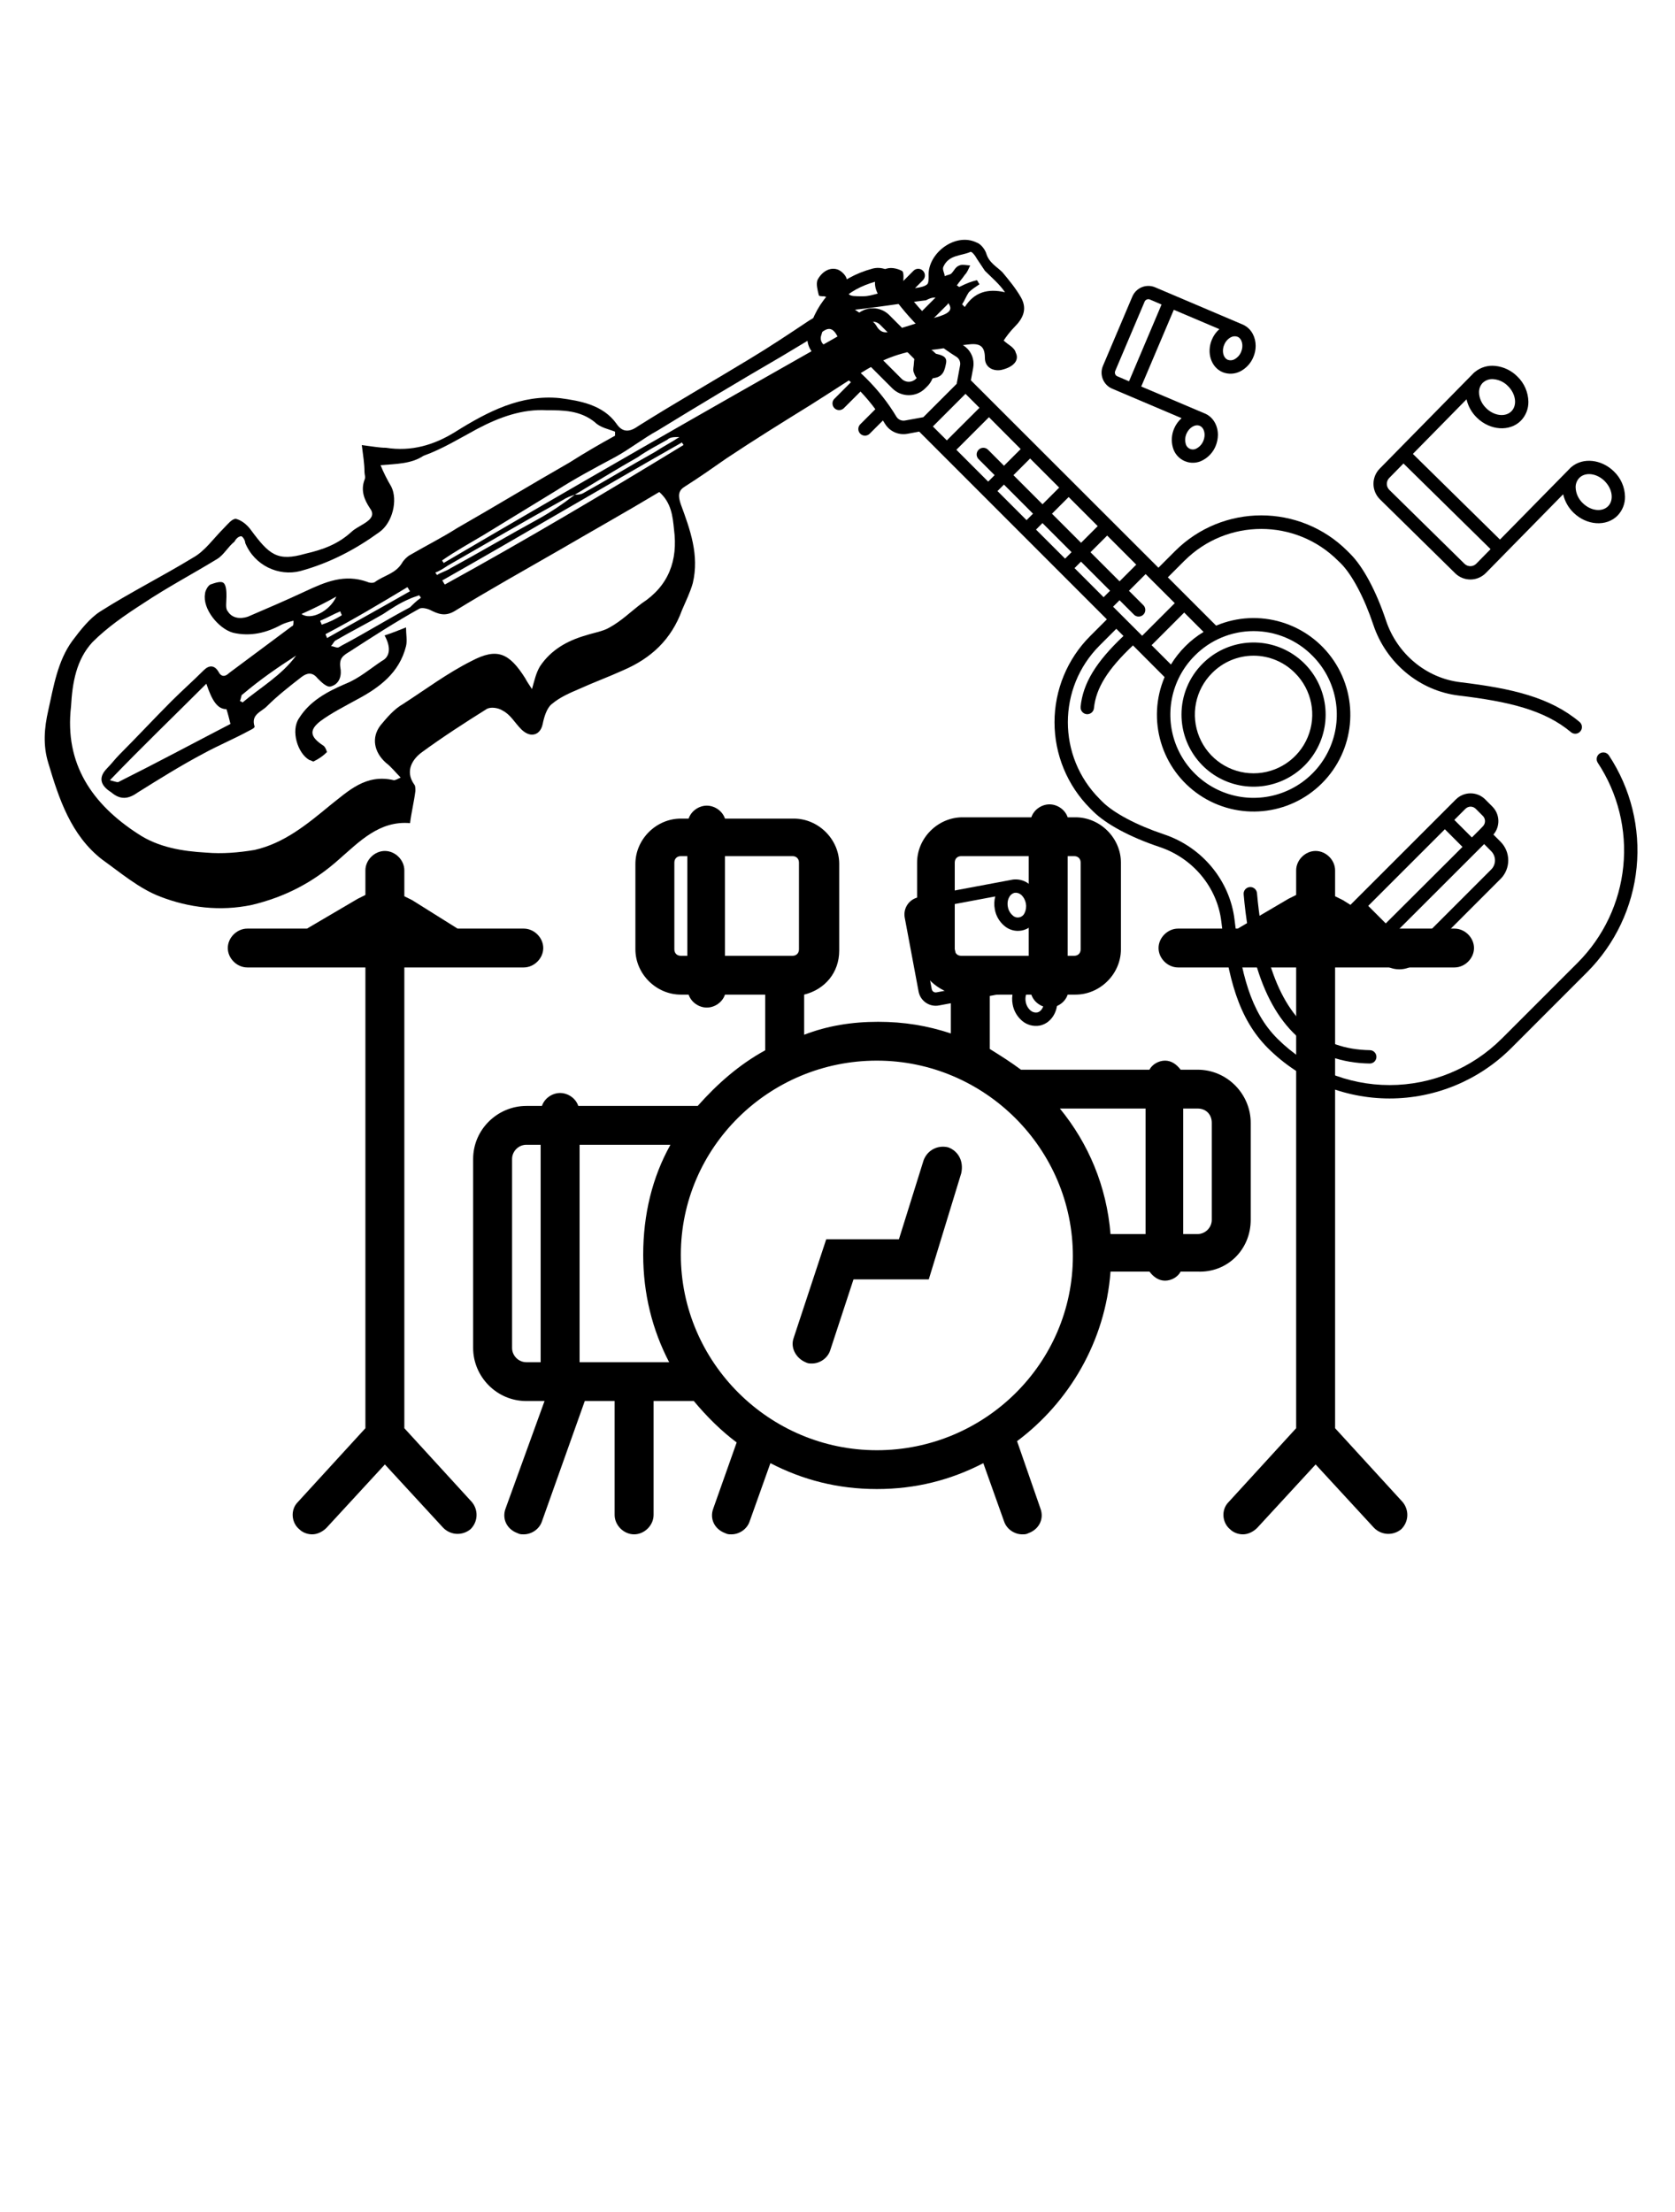 <svg width="125" height="165" viewBox="0 0 125 165" fill="none" xmlns="http://www.w3.org/2000/svg">
<g clip-path="url(#clip0_1590_224)">
<path d="M108.547 69.268H103.606L100.216 67.144C100.022 67.048 99.828 66.951 99.634 66.855V64.924C99.634 64.151 98.956 63.476 98.181 63.476C97.406 63.476 96.728 64.151 96.728 64.924V66.758C96.534 66.855 96.341 66.951 96.147 67.048L92.369 69.268H87.912C87.138 69.268 86.459 69.944 86.459 70.717C86.459 71.489 87.138 72.165 87.912 72.165H92.756H96.728V106.535L91.691 112.039C91.109 112.618 91.206 113.583 91.787 114.066C92.078 114.356 92.466 114.452 92.756 114.452C93.144 114.452 93.531 114.259 93.822 113.969L98.181 109.239L102.541 113.969C103.122 114.549 103.994 114.549 104.575 114.066C105.156 113.487 105.156 112.618 104.672 112.039L99.634 106.535V72.165H108.547C109.322 72.165 110 71.489 110 70.717C110 69.944 109.322 69.268 108.547 69.268Z" fill="black"/>
<path d="M93.337 90.992V83.751C93.337 81.626 91.593 79.792 89.365 79.792H88.106C87.815 79.406 87.428 79.116 86.943 79.116C86.459 79.116 85.975 79.406 85.781 79.792H76.384C76.287 79.792 76.19 79.792 76.19 79.792C75.415 79.213 74.64 78.73 73.865 78.247V74.192H76.965C77.159 74.772 77.74 75.158 78.321 75.158C78.903 75.158 79.484 74.772 79.678 74.192H80.259C82.1 74.192 83.65 72.648 83.65 70.813V64.345C83.65 62.51 82.1 60.965 80.259 60.965H79.678C79.484 60.386 78.903 60 78.321 60C77.74 60 77.159 60.386 76.965 60.965H71.831C69.99 60.965 68.44 62.51 68.44 64.345V70.813C68.44 72.358 69.506 73.613 70.959 74.096V77.089C69.215 76.51 67.471 76.22 65.534 76.22C63.596 76.22 61.756 76.51 60.012 77.185V74.192C61.562 73.806 62.628 72.551 62.628 70.91V64.441C62.628 62.607 61.078 61.062 59.237 61.062H54.103C53.909 60.483 53.328 60.096 52.746 60.096C52.165 60.096 51.584 60.483 51.39 61.062H50.809C48.968 61.062 47.418 62.607 47.418 64.441V70.813C47.418 72.648 48.968 74.192 50.809 74.192H51.39C51.584 74.772 52.165 75.158 52.746 75.158C53.328 75.158 53.909 74.772 54.103 74.192H57.106V78.344C55.168 79.406 53.521 80.854 52.068 82.495H43.156C42.962 81.916 42.381 81.53 41.8 81.53C41.218 81.53 40.637 81.916 40.443 82.495H39.281C37.15 82.495 35.309 84.233 35.309 86.454V100.55C35.309 102.674 37.053 104.508 39.281 104.508H40.637L37.731 112.521C37.44 113.294 37.828 114.066 38.603 114.356C38.797 114.452 38.893 114.452 39.087 114.452C39.668 114.452 40.25 114.066 40.443 113.487L43.64 104.508H45.868V113.004C45.868 113.776 46.547 114.452 47.322 114.452C48.096 114.452 48.775 113.776 48.775 113.004V104.508H51.487C51.584 104.508 51.681 104.508 51.778 104.508C52.746 105.667 53.812 106.729 54.975 107.597L53.231 112.521C52.94 113.294 53.328 114.066 54.103 114.356C54.296 114.452 54.393 114.452 54.587 114.452C55.168 114.452 55.75 114.066 55.943 113.487L57.493 109.142C59.915 110.397 62.531 111.073 65.437 111.073C68.343 111.073 70.959 110.397 73.381 109.142L74.931 113.487C75.125 114.066 75.706 114.452 76.287 114.452C76.481 114.452 76.578 114.452 76.771 114.356C77.546 114.066 77.934 113.294 77.643 112.521L75.9 107.501C79.775 104.605 82.487 100.067 82.875 94.853H85.781C86.071 95.24 86.459 95.529 86.943 95.529C87.428 95.529 87.912 95.24 88.106 94.853H89.365C91.593 94.95 93.337 93.212 93.337 90.992ZM80.646 64.345V70.813C80.646 71.103 80.453 71.296 80.162 71.296H79.678V63.862H80.162C80.453 63.862 80.646 64.055 80.646 64.345ZM71.25 64.345C71.25 64.055 71.443 63.862 71.734 63.862H76.771V71.296H71.734C71.443 71.296 71.25 71.103 71.25 70.813V64.345ZM59.625 64.345V70.813C59.625 71.103 59.431 71.296 59.14 71.296H54.103V63.862H59.14C59.431 63.862 59.625 64.055 59.625 64.345ZM50.325 70.813V64.345C50.325 64.055 50.518 63.862 50.809 63.862H51.293V71.296H50.809C50.518 71.296 50.325 71.103 50.325 70.813ZM90.431 83.751V90.992C90.431 91.571 89.946 92.053 89.365 92.053H88.299V82.689H89.365C90.043 82.689 90.431 83.171 90.431 83.751ZM79.096 82.689H85.49V92.053H82.875C82.584 88.481 81.228 85.295 79.096 82.689ZM38.215 100.55V86.454C38.215 85.874 38.7 85.392 39.281 85.392H40.346V101.612H39.281C38.7 101.612 38.215 101.129 38.215 100.55ZM43.253 101.612V85.392H50.034C48.678 87.805 48 90.605 48 93.598C48 96.495 48.678 99.198 49.937 101.612H43.253ZM65.437 108.177C57.396 108.177 50.809 101.612 50.809 93.598C50.809 85.585 57.396 79.116 65.437 79.116C73.478 79.116 80.065 85.681 80.065 93.695C80.065 101.708 73.478 108.177 65.437 108.177Z" fill="black"/>
<path d="M30.175 106.535V72.165H39.087C39.862 72.165 40.541 71.489 40.541 70.717C40.541 69.944 39.862 69.268 39.087 69.268H34.147L30.756 67.144C30.562 67.048 30.369 66.951 30.175 66.855V64.924C30.175 64.151 29.497 63.476 28.722 63.476C27.947 63.476 27.269 64.151 27.269 64.924V66.758C27.075 66.855 26.881 66.951 26.688 67.048L22.909 69.268H18.453C17.678 69.268 17 69.944 17 70.717C17 71.489 17.678 72.165 18.453 72.165H23.297H27.269V106.535L22.231 112.039C21.65 112.618 21.747 113.583 22.328 114.066C22.619 114.356 23.006 114.452 23.297 114.452C23.684 114.452 24.072 114.259 24.363 113.969L28.722 109.239L33.081 113.969C33.663 114.549 34.534 114.549 35.116 114.066C35.697 113.487 35.697 112.618 35.212 112.039L30.175 106.535Z" fill="black"/>
<path d="M70.765 85.585C69.99 85.392 69.215 85.778 68.925 86.55L67.084 92.44H61.659L59.237 99.777C58.947 100.55 59.431 101.322 60.109 101.612C60.303 101.708 60.4 101.708 60.593 101.708C61.175 101.708 61.756 101.322 61.95 100.743L63.694 95.433H69.312L71.734 87.516C71.928 86.647 71.54 85.875 70.765 85.585Z" fill="black"/>
<path d="M67.191 21.179C67.087 21.03 66.982 20.873 66.878 20.716V20.719C66.492 20.129 65.773 19.855 65.094 20.042C62.593 20.726 60.988 22.331 60.306 24.814H60.308C60.119 25.501 60.403 26.23 61.005 26.611C61.162 26.711 61.314 26.81 61.461 26.91L60.45 27.922C60.271 28.119 60.279 28.42 60.465 28.607C60.654 28.796 60.955 28.803 61.152 28.624L62.282 27.497C62.715 27.823 63.12 28.162 63.501 28.512L62.272 29.742H62.269C62.075 29.938 62.078 30.254 62.272 30.448C62.468 30.642 62.784 30.64 62.978 30.443L64.215 29.207H64.218C64.613 29.622 64.984 30.063 65.325 30.523L64.19 31.658C64.004 31.854 64.009 32.163 64.2 32.352C64.392 32.544 64.698 32.546 64.894 32.359L65.89 31.364C65.94 31.444 65.989 31.518 66.034 31.598L66.037 31.6C66.383 32.178 67.052 32.481 67.716 32.359L68.597 32.195L82.602 46.2L81.358 47.444C79.653 49.149 78.695 51.463 78.695 53.874C78.695 56.286 79.653 58.6 81.358 60.304L81.562 60.508C82.527 61.474 84.341 62.447 86.539 63.181C89.027 64.012 90.834 66.187 91.142 68.725C91.64 72.921 92.404 75.969 94.626 78.189C97.035 80.59 100.297 81.939 103.699 81.939C107.1 81.939 110.363 80.59 112.771 78.189L118.445 72.515C120.535 70.42 121.842 67.662 122.135 64.716C122.429 61.767 121.697 58.809 120.062 56.34C119.908 56.117 119.602 56.059 119.376 56.209C119.149 56.36 119.087 56.664 119.234 56.893C120.739 59.17 121.414 61.897 121.142 64.615C120.871 67.332 119.669 69.873 117.741 71.808L112.067 77.48H112.065C109.845 79.694 106.837 80.939 103.699 80.939C100.561 80.939 97.552 79.694 95.33 77.48C93.309 75.462 92.608 72.587 92.13 68.601C91.779 65.684 89.711 63.183 86.854 62.233C84.826 61.556 83.109 60.645 82.263 59.799L82.059 59.595H82.062C78.901 56.435 78.901 51.308 82.062 48.148L83.306 46.904L83.841 47.439C81.78 49.385 80.815 50.977 80.641 52.724H80.643C80.616 53.001 80.817 53.244 81.091 53.272C81.367 53.299 81.611 53.098 81.638 52.824C81.788 51.331 82.664 49.922 84.55 48.143L86.909 50.507C85.563 53.685 86.658 57.373 89.519 59.304C92.381 61.232 96.208 60.867 98.652 58.428C101.096 55.989 101.469 52.162 99.545 49.295C97.622 46.431 93.936 45.329 90.756 46.668L87.153 43.065L88.397 41.82V41.823C91.562 38.665 96.686 38.665 99.851 41.823L100.055 42.019C100.901 42.865 101.812 44.582 102.489 46.611C103.442 49.462 105.943 51.533 108.859 51.883C112.549 52.326 115.24 52.938 117.245 54.621C117.454 54.792 117.763 54.763 117.937 54.553C118.113 54.347 118.089 54.038 117.885 53.859C115.69 52.013 112.848 51.353 108.976 50.888C106.438 50.584 104.263 48.778 103.432 46.285C102.698 44.082 101.725 42.268 100.759 41.308L100.555 41.104C97.002 37.557 91.249 37.557 87.693 41.104L86.449 42.348L72.454 28.368L72.628 27.432H72.625C72.643 27.335 72.653 27.238 72.653 27.141V27.139C72.653 26.584 72.369 26.069 71.899 25.77C71.814 25.715 71.727 25.661 71.642 25.606L72.603 24.645V24.648C72.797 24.454 72.797 24.138 72.603 23.944C72.409 23.749 72.093 23.749 71.899 23.944L70.816 25.029C70.359 24.683 69.921 24.307 69.505 23.909L70.687 22.729C70.883 22.535 70.883 22.219 70.687 22.025C70.493 21.831 70.179 21.831 69.985 22.025L68.811 23.2C68.46 22.821 68.119 22.418 67.788 21.99L68.868 20.91L68.865 20.908C68.965 20.816 69.02 20.689 69.022 20.554C69.025 20.42 68.972 20.291 68.875 20.196C68.781 20.101 68.651 20.049 68.517 20.049C68.385 20.052 68.256 20.106 68.164 20.203L67.191 21.179ZM76.17 33.497L74.925 34.741L73.734 33.546V33.549C73.539 33.352 73.226 33.352 73.032 33.549C72.835 33.743 72.835 34.057 73.032 34.251L74.226 35.443L73.743 35.925L71.37 33.551L73.803 31.12L76.17 33.497ZM79.044 36.371L77.8 37.615L75.63 35.445L76.874 34.201L79.044 36.371ZM81.92 39.245L80.676 40.489L78.506 38.319L79.751 37.075L81.92 39.245ZM84.794 42.119L83.55 43.363L81.38 41.193L82.625 39.949L84.794 42.119ZM87.669 44.991L85.235 47.424L83.065 45.255L83.548 44.772L84.623 45.847H84.62C84.814 46.041 85.13 46.041 85.325 45.847C85.519 45.653 85.519 45.337 85.325 45.142L84.25 44.068L85.494 42.823L87.669 44.991ZM80.189 42.378L80.671 41.895L82.841 44.065L82.358 44.548L80.189 42.378ZM77.314 39.504L77.797 39.018L79.967 41.188L79.484 41.671L77.314 39.504ZM74.438 36.63L74.921 36.147L77.09 38.317L76.608 38.799L74.438 36.63ZM97.941 48.912C99.718 50.687 100.251 53.359 99.288 55.681C98.327 58 96.063 59.515 93.549 59.515C91.038 59.515 88.772 58 87.811 55.681C86.85 53.359 87.383 50.687 89.157 48.912C90.317 47.735 91.899 47.076 93.549 47.076C95.202 47.076 96.782 47.735 97.941 48.912ZM88.455 48.208C88.045 48.619 87.684 49.074 87.383 49.569L85.939 48.126L88.373 45.692L89.819 47.138C89.321 47.439 88.863 47.797 88.455 48.208ZM73.094 30.418L70.658 32.849L69.618 31.812L72.052 29.378L73.094 30.418ZM66.047 21.268C67.57 23.573 69.362 25.374 71.378 26.618L71.375 26.616C71.587 26.753 71.694 27.002 71.649 27.248L71.393 28.632L68.904 31.12L67.535 31.369C67.282 31.414 67.025 31.297 66.891 31.075C65.674 29.037 63.875 27.248 61.541 25.76L61.544 25.762C61.309 25.616 61.198 25.332 61.27 25.068C61.859 22.928 63.191 21.599 65.358 21.002C65.62 20.932 65.898 21.037 66.047 21.266L66.047 21.268Z" fill="black"/>
<path d="M63.75 23.665C63.422 23.991 63.237 24.433 63.237 24.894C63.237 25.357 63.422 25.8 63.75 26.128L66.587 28.965C66.913 29.294 67.356 29.478 67.819 29.478C68.281 29.478 68.724 29.294 69.05 28.965L69.207 28.808V28.811C69.533 28.482 69.717 28.039 69.717 27.576C69.717 27.116 69.533 26.673 69.207 26.347L66.368 23.508V23.505C66.042 23.179 65.599 22.995 65.136 22.995C64.673 22.995 64.23 23.179 63.904 23.505L63.75 23.665ZM65.666 24.212L68.503 27.049C68.794 27.343 68.794 27.813 68.503 28.104L68.346 28.261V28.263C68.055 28.552 67.585 28.552 67.291 28.263L64.449 25.424L64.452 25.421C64.161 25.13 64.161 24.66 64.452 24.366L64.609 24.212C64.748 24.073 64.939 23.993 65.136 23.993C65.335 23.993 65.524 24.073 65.666 24.212Z" fill="black"/>
<path d="M88.171 53.302C88.171 55.868 89.983 58.078 92.499 58.578C95.017 59.078 97.535 57.732 98.518 55.362C99.501 52.991 98.67 50.259 96.538 48.833C94.405 47.407 91.563 47.686 89.749 49.5C88.737 50.508 88.169 51.876 88.171 53.302ZM96.647 50.207C97.899 51.458 98.275 53.342 97.595 54.979C96.918 56.617 95.321 57.684 93.549 57.684C91.777 57.684 90.18 56.617 89.503 54.979C88.824 53.342 89.199 51.458 90.451 50.207C91.27 49.378 92.385 48.91 93.549 48.91C94.714 48.91 95.829 49.378 96.647 50.207Z" fill="black"/>
<path d="M105.817 71.727L111.978 65.565V65.568C112.747 64.799 112.747 63.554 111.978 62.783L111.451 62.256H111.448C111.973 61.643 111.938 60.733 111.368 60.163L110.836 59.63V59.628C110.231 59.028 109.256 59.028 108.651 59.628L107.474 60.805L101.051 67.225L99.874 68.402C99.583 68.691 99.421 69.084 99.421 69.492C99.421 69.902 99.583 70.296 99.874 70.584L100.412 71.119C100.982 71.687 101.893 71.721 102.505 71.199L103.032 71.726V71.729C103.804 72.498 105.048 72.498 105.817 71.729V71.727ZM103.415 68.88L102.107 67.571L107.825 61.857L109.139 63.171L108.529 63.783L103.415 68.88ZM109.741 60.17C109.885 60.17 110.025 60.227 110.127 60.329L110.662 60.864C110.764 60.967 110.821 61.106 110.821 61.25C110.821 61.397 110.764 61.536 110.662 61.638L110.398 61.912L109.841 62.469L108.532 61.161L109.358 60.334V60.337C109.457 60.232 109.597 60.173 109.744 60.17L109.741 60.17ZM101.116 70.412L100.584 69.88H100.581C100.479 69.778 100.419 69.639 100.419 69.492C100.419 69.347 100.479 69.208 100.581 69.106L101.407 68.28L102.714 69.589L101.888 70.415L101.89 70.412C101.676 70.626 101.33 70.626 101.116 70.412ZM103.739 71.022L103.211 70.497L110.757 62.962L111.279 63.487C111.463 63.671 111.565 63.918 111.565 64.177C111.565 64.435 111.463 64.682 111.279 64.863L105.118 71.022H105.12C104.939 71.206 104.69 71.311 104.428 71.311C104.17 71.311 103.921 71.206 103.739 71.025L103.739 71.022Z" fill="black"/>
<path d="M94.139 71.567C94.012 71.607 93.907 71.694 93.845 71.811C93.783 71.926 93.77 72.062 93.81 72.189C95.248 76.863 98.078 79.266 102.213 79.331C102.345 79.334 102.472 79.281 102.567 79.192C102.661 79.1 102.716 78.973 102.718 78.841V78.834C102.718 78.562 102.502 78.341 102.231 78.336C98.523 78.276 96.079 76.171 94.765 71.896H94.763C94.725 71.769 94.636 71.662 94.519 71.602C94.402 71.54 94.266 71.528 94.139 71.567Z" fill="black"/>
<path d="M94.114 69.154C94.116 69.124 94.114 69.096 94.109 69.069C93.984 68.305 93.88 67.481 93.805 66.623V66.625C93.78 66.349 93.539 66.145 93.265 66.17C92.989 66.192 92.785 66.436 92.81 66.71C92.887 67.596 92.994 68.442 93.123 69.233C93.168 69.487 93.397 69.664 93.653 69.644C93.91 69.621 94.109 69.41 94.111 69.154L94.114 69.154Z" fill="black"/>
<path d="M78.904 74.707C78.904 74.57 78.892 74.433 78.865 74.299C78.782 73.824 78.536 73.391 78.168 73.08C77.847 72.804 77.431 72.664 77.008 72.694C76.978 72.694 76.948 72.697 76.919 72.701L76.859 72.712L71.787 73.667L70.64 67.55L74.271 66.869H74.273C74.189 67.182 74.179 67.508 74.239 67.824C74.321 68.302 74.567 68.733 74.935 69.049C75.291 69.365 75.776 69.499 76.244 69.412C76.715 69.322 77.115 69.024 77.332 68.596C77.499 68.297 77.583 67.961 77.581 67.618C77.583 67.478 77.568 67.341 77.543 67.205C77.461 66.729 77.215 66.299 76.847 65.985C76.525 65.709 76.11 65.572 75.687 65.602C75.657 65.602 75.627 65.605 75.6 65.609L75.54 65.62L68.555 66.928C67.851 67.063 67.388 67.74 67.517 68.446L68.552 73.966C68.687 74.67 69.366 75.133 70.07 75.001L71.484 74.737L75.605 73.966V73.963C75.52 74.274 75.51 74.603 75.57 74.919C75.654 75.394 75.901 75.825 76.269 76.141C76.627 76.452 77.108 76.584 77.578 76.504C78.367 76.355 78.904 75.588 78.904 74.707ZM76.202 66.744V66.742C76.58 67.09 76.685 67.65 76.458 68.11C76.384 68.277 76.234 68.397 76.055 68.429C75.879 68.464 75.694 68.406 75.567 68.277C75.378 68.113 75.254 67.886 75.212 67.638C75.197 67.565 75.192 67.488 75.192 67.414C75.189 67.24 75.231 67.068 75.316 66.916C75.396 66.757 75.543 66.64 75.714 66.597C75.893 66.573 76.073 66.63 76.207 66.749L76.202 66.744ZM69.533 73.782L68.495 68.257C68.48 68.178 68.498 68.098 68.543 68.031C68.59 67.964 68.659 67.919 68.737 67.904L69.662 67.73L70.817 73.849L69.891 74.023C69.812 74.04 69.73 74.023 69.66 73.978C69.593 73.933 69.548 73.861 69.533 73.782ZM76.903 75.374C76.714 75.207 76.59 74.984 76.547 74.735C76.533 74.66 76.525 74.585 76.525 74.511C76.525 74.337 76.567 74.165 76.65 74.013C76.732 73.854 76.879 73.737 77.05 73.697C77.227 73.672 77.404 73.724 77.535 73.841C77.722 74.008 77.849 74.232 77.894 74.478C77.988 74.976 77.757 75.454 77.396 75.523C77.217 75.548 77.038 75.494 76.903 75.374Z" fill="black"/>
<path d="M84.503 22.122L82.309 27.293V27.291C82.03 27.95 82.338 28.712 82.998 28.993L84.322 29.555L88.179 31.193L88.181 31.19C87.938 31.404 87.746 31.671 87.621 31.967C87.43 32.41 87.395 32.905 87.524 33.37C87.646 33.833 87.975 34.211 88.415 34.398C88.853 34.584 89.356 34.557 89.771 34.323C90.197 34.094 90.53 33.726 90.715 33.281C90.826 33.014 90.886 32.728 90.889 32.44C90.889 31.777 90.57 31.175 90.018 30.894C90.005 30.887 89.99 30.879 89.978 30.872L85.168 28.831L87.597 23.108L90.996 24.551H90.998C90.754 24.765 90.565 25.031 90.441 25.328C90.025 26.308 90.381 27.398 91.232 27.759C91.672 27.938 92.17 27.91 92.591 27.684C93.014 27.455 93.347 27.087 93.531 26.641C93.646 26.375 93.706 26.089 93.706 25.8C93.706 25.156 93.402 24.566 92.874 24.277V24.275C92.85 24.258 92.822 24.245 92.795 24.233L87.527 21.993L86.203 21.431C85.887 21.296 85.529 21.294 85.21 21.423C84.892 21.553 84.638 21.804 84.503 22.122ZM89.799 32.892C89.704 33.124 89.535 33.318 89.316 33.44C89.162 33.537 88.973 33.554 88.806 33.482C88.639 33.412 88.517 33.265 88.482 33.086V33.089C88.458 32.999 88.445 32.907 88.445 32.818C88.445 32.658 88.478 32.502 88.54 32.357C88.739 31.892 89.192 31.621 89.535 31.765C89.876 31.912 89.998 32.424 89.801 32.892L89.799 32.892ZM84.255 28.443L83.384 28.07C83.229 28.005 83.16 27.828 83.224 27.674L85.419 22.503H85.417C85.484 22.349 85.661 22.279 85.812 22.341L86.683 22.715L84.255 28.443ZM92.621 26.248C92.526 26.48 92.355 26.674 92.133 26.796L92.136 26.798C91.979 26.885 91.792 26.9 91.626 26.84C91.397 26.743 91.265 26.477 91.265 26.171V26.168C91.265 26.012 91.297 25.857 91.362 25.713C91.454 25.479 91.626 25.285 91.844 25.163C91.999 25.076 92.185 25.059 92.355 25.121C92.695 25.268 92.817 25.783 92.621 26.248Z" fill="black"/>
<path d="M109.998 27.801L109.938 27.863L102.966 34.955L102.963 34.958C102.662 35.261 102.495 35.677 102.498 36.105C102.503 36.535 102.677 36.946 102.983 37.247L108.594 42.761C108.9 43.063 109.314 43.229 109.744 43.227C110.172 43.222 110.583 43.048 110.884 42.742L116.654 36.869C116.774 37.391 117.04 37.867 117.421 38.237C118.406 39.203 119.884 39.303 120.716 38.456C121.079 38.078 121.278 37.573 121.268 37.05C121.256 36.336 120.957 35.66 120.442 35.167C119.511 34.251 118.14 34.117 117.289 34.818C117.259 34.838 117.232 34.861 117.209 34.886L117.15 34.948L111.939 40.248L105.439 33.858L109.446 29.782L109.443 29.785C109.56 30.305 109.829 30.78 110.212 31.153C111.197 32.121 112.675 32.218 113.507 31.372C113.87 30.994 114.067 30.489 114.059 29.966C114.044 29.252 113.748 28.575 113.233 28.082C112.787 27.634 112.203 27.356 111.576 27.294C111.038 27.236 110.501 27.396 110.082 27.734C110.05 27.754 110.023 27.776 109.998 27.801ZM119.742 35.879C120.335 36.461 120.454 37.307 120.006 37.76C119.558 38.215 118.712 38.113 118.12 37.531C117.794 37.227 117.602 36.807 117.585 36.361C117.577 36.098 117.677 35.841 117.856 35.65C118.307 35.194 119.153 35.296 119.745 35.879L119.742 35.879ZM111.237 40.962L110.172 42.045V42.047C110.057 42.164 109.9 42.231 109.734 42.234C109.569 42.234 109.41 42.172 109.291 42.055L103.679 36.538C103.562 36.421 103.495 36.264 103.495 36.1C103.493 35.933 103.557 35.774 103.672 35.657L104.737 34.572L111.237 40.962ZM111.485 28.287C111.884 28.329 112.252 28.508 112.531 28.794C113.123 29.377 113.242 30.223 112.794 30.676C112.346 31.131 111.5 31.029 110.908 30.447V30.444C110.62 30.17 110.433 29.805 110.383 29.409C110.378 29.364 110.376 29.317 110.376 29.272V29.27C110.368 29.008 110.465 28.755 110.644 28.563C110.871 28.349 111.179 28.247 111.488 28.287L111.485 28.287Z" fill="black"/>
</g>
<path d="M27 33.2C27.8 33.3 28.3 33.4 28.8 33.4C30.7 33.7 32.4 33.2 34 32.2C36.4 30.7 38.9 29.4 41.8 29.7C43.3 29.9 45 30.2 46 31.6C46.4 32.2 46.9 32.3 47.6 31.8C50.3 30.1 53.1 28.5 55.9 26.8C57.4 25.9 58.9 24.9 60.4 23.9C61.1 23.5 61.7 23 62.4 22.5C62.4 22.4 62.4 22.4 62.4 22.3C62.1 22.2 61.8 22.2 61.5 22.1C61.3 22.1 61.1 22.1 61.1 22C61 21.6 60.9 21.2 61 20.9C61.3 20.3 61.9 19.9 62.5 20.1C62.8 20.2 63.2 20.6 63.2 20.9C63.2 22.1 63.2 22.1 64.4 22.1C64.8 22.1 65.1 22 65.5 21.9C65.1 21.1 65.3 20.4 66 20.1C66.4 19.9 66.9 20 67.3 20.2C67.5 20.3 67.4 20.9 67.4 21.4C67.7 21.6 68.9 21.5 69.2 21.2C69.3 21.1 69.3 20.8 69.3 20.6C69.2 18.9 71.3 17.3 72.9 18.1C73.2 18.2 73.5 18.6 73.6 18.9C73.8 19.6 74.4 19.9 74.8 20.3C75.3 20.9 75.8 21.5 76.2 22.2C76.7 23.1 76.3 23.8 75.7 24.4C75.4 24.7 75.1 25.1 74.9 25.4C75.2 25.7 75.7 25.9 75.8 26.3C76.1 26.9 75.6 27.4 74.7 27.6C74.1 27.7 73.5 27.4 73.5 26.7C73.5 25.7 73 25.6 72.2 25.7C71.3 25.8 70.5 26 69.5 26.1C69.7 26.2 69.8 26.4 69.9 26.4C70.3 26.5 70.7 26.6 70.6 27.1C70.5 27.6 70.4 28.1 69.7 28.2C69.1 28.3 68.5 28.7 68.2 27.8C68.1 27.6 68.2 27.3 68.2 27.1C68.2 26.9 68.3 26.6 68.2 26.5C68.1 26.4 67.8 26.2 67.6 26.3C66.8 26.5 66 26.8 65.3 27.2C63.7 28.1 62.1 29.2 60.5 30.2C58.4 31.5 56.3 32.8 54.2 34.2C53.2 34.9 52.2 35.6 51.1 36.3C50.6 36.6 50.6 37 50.8 37.6C51.5 39.5 52.2 41.4 51.7 43.5C51.5 44.2 51.2 44.8 50.9 45.5C50.1 47.7 48.6 49.1 46.5 50C45.4 50.5 44.3 50.9 43.2 51.4C42.5 51.7 41.8 52 41.2 52.5C40.8 52.8 40.6 53.5 40.5 54C40.4 54.5 40.1 54.8 39.7 54.8C39.4 54.8 39.1 54.6 38.9 54.4C38.4 53.9 38.1 53.3 37.5 53C37.2 52.8 36.6 52.7 36.3 52.9C34.7 53.9 33 55 31.5 56.1C30.8 56.6 30.2 57.5 30.9 58.5C31 58.6 31 58.8 31 59C30.9 59.8 30.7 60.6 30.6 61.4C28.3 61.2 26.8 62.8 25.3 64.1C23.4 65.8 21.3 66.9 18.8 67.5C16.4 68 14.1 67.7 12 66.9C10.4 66.3 9 65.1 7.6 64.1C5.3 62.3 4.4 59.6 3.6 56.9C3.2 55.6 3.3 54.3 3.6 53C4 51.2 4.3 49.3 5.4 47.8C6 47 6.7 46.1 7.5 45.6C9.7 44.2 12.1 43 14.4 41.6C15.3 41.1 15.9 40.2 16.7 39.4C17 39.1 17.3 38.7 17.6 38.7C18 38.8 18.4 39.1 18.7 39.5C20.1 41.4 20.7 41.9 22.8 41.3C24.1 41 25.2 40.6 26.2 39.7C26.5 39.4 27 39.2 27.4 38.9C27.8 38.6 27.9 38.3 27.6 37.9C27.2 37.3 26.9 36.6 27.2 35.8C27.3 35.6 27.2 35.4 27.2 35.2C27.2 34.6 27.1 34 27 33.2ZM42.9 36.9C42.6 37 42.3 37.1 42 37.3C39.1 38.9 36.2 40.6 33.4 42.2C33.1 42.4 32.8 42.6 32.5 42.7C32.5 42.8 32.6 42.8 32.6 42.9C32.9 42.7 33.3 42.6 33.6 42.4C35.8 41.2 38 39.9 40.2 38.7C41.1 38.2 42 37.6 42.9 36.9C43.1 36.9 43.3 36.9 43.5 36.8C45.3 35.8 47.1 34.7 48.9 33.7C49.5 33.3 50.1 33 50.7 32.6C50.3 32.6 50 32.6 49.8 32.8C49.1 33.2 48.3 33.6 47.6 34.1C46 35 44.4 36 42.9 36.9ZM28.4 34.7C28.6 35.2 28.9 35.8 29.2 36.3C29.7 37.3 29.3 39 28.3 39.7C26.5 41 24.6 42 22.4 42.6C20.8 43 19 42.2 18.3 40.5C18.3 40.3 18.1 40 18 40C17.8 40 17.6 40.2 17.5 40.4C17 40.8 16.7 41.4 16.2 41.7C14.4 42.8 12.5 43.8 10.7 45C9.3 45.9 8 46.8 6.9 47.9C5.7 49.2 5.4 50.9 5.3 52.7C4.8 57 6.9 60 10.3 62.2C11.8 63.2 13.6 63.5 15.4 63.6C16.6 63.7 17.8 63.6 19 63.4C21.2 62.9 22.9 61.5 24.6 60.1C26 59 27.3 57.7 29.4 58.2C29.5 58.2 29.7 58.1 29.9 58C29.5 57.6 29.2 57.2 28.8 56.9C27.9 56.1 27.7 55 28.4 54.1C28.9 53.5 29.4 52.9 30.1 52.5C31.8 51.4 33.4 50.2 35.2 49.3C37.1 48.3 38 48.7 39.2 50.6C39.3 50.8 39.5 51.1 39.7 51.4C39.9 50.7 40 50.2 40.3 49.7C41.1 48.5 42.3 47.8 43.7 47.4C44.3 47.2 45 47.1 45.5 46.8C46.4 46.3 47.1 45.6 47.9 45C49.9 43.7 50.6 41.8 50.3 39.5C50.2 38.5 50.1 37.5 49.2 36.7C46.7 38.2 44.2 39.6 41.8 41C39.2 42.5 36.5 44 33.9 45.6C33.2 46 32.7 45.8 32.1 45.5C31.9 45.4 31.5 45.3 31.3 45.4C29.5 46.4 27.8 47.5 26.1 48.6C25.6 48.9 25.3 49.1 25.4 49.8C25.5 50.3 25.4 51 24.7 51.2C24.4 51.3 24 50.9 23.7 50.6C23.3 50.1 22.9 50.2 22.5 50.5C21.6 51.2 20.7 51.9 19.9 52.7C19.5 53.1 18.7 53.3 19 54.2C19 54.3 18.8 54.4 18.6 54.5C17.5 55.1 16.3 55.6 15.2 56.2C13.5 57.1 11.9 58.1 10.3 59.1C9.6 59.6 9 59.7 8.3 59.1C7.5 58.6 7.3 58 8 57.3C8.3 57 8.6 56.6 8.9 56.3C10.2 55 11.5 53.6 12.8 52.3C13.6 51.5 14.4 50.8 15.2 50C15.6 49.6 16 49.6 16.3 50.1C16.5 50.5 16.8 50.5 17.1 50.2C18.7 49 20.2 47.9 21.8 46.7C21.9 46.7 21.9 46.5 21.9 46.3C21.5 46.4 21.2 46.5 21 46.6C19.9 47.2 18.7 47.5 17.4 47.2C16.3 46.9 15.1 45.4 15.3 44.3C15.3 44.1 15.5 43.7 15.7 43.6C16 43.5 16.5 43.3 16.7 43.5C16.9 43.7 16.9 44.2 16.9 44.5C16.9 44.9 16.8 45.4 17 45.6C17.3 46.1 17.9 46.2 18.5 46C19.9 45.4 21.3 44.8 22.8 44.1C24.3 43.4 25.7 42.8 27.4 43.4C27.6 43.5 27.9 43.5 28 43.4C28.7 42.9 29.5 42.8 30 42C30.1 41.8 30.4 41.5 30.6 41.4C31.8 40.7 33 40.1 34.1 39.4C36.9 37.8 39.7 36.1 42.5 34.5C43.6 33.8 44.8 33.1 45.9 32.5C45.9 32.4 45.9 32.3 45.9 32.2C45.4 32 44.8 31.9 44.4 31.5C43.3 30.6 42 30.6 40.8 30.6C39 30.5 37.3 31.1 35.6 32C34.3 32.7 33 33.5 31.6 34C30.7 34.6 29.6 34.6 28.4 34.7ZM15.4 51C13 53.4 10.6 55.7 8.2 58.2C8.6 58.3 8.8 58.4 8.9 58.3C11.7 56.9 14.5 55.4 17.2 54C17.1 53.6 17 53.2 16.9 52.9C16.2 52.9 15.8 52.2 15.4 51ZM62.5 25.1C62.1 24.3 61.7 24.5 61.3 24.8C60.3 25.4 59.3 26 58.3 26.6C55.2 28.4 52.2 30.2 49.1 32.1C48 32.7 47 33.5 45.9 34.1C44.4 34.9 42.9 35.7 41.5 36.6C39.7 37.7 37.9 38.8 36.1 39.9C35.1 40.5 34 41.1 33 41.8C33 41.9 33.1 41.9 33.1 42C42.8 36.3 52.6 30.7 62.5 25.1ZM63.8 23.1C64.5 23.6 65.1 23.8 65.4 24.3C65.8 25 66.3 24.8 66.8 24.6C67.9 24.3 69 23.9 70.1 23.6C71 23.3 71.2 23 70.5 22.3C70.3 22.1 70 22.2 69.7 22.2C69.5 22.2 69.3 22.3 69.1 22.4C67.4 22.6 65.7 22.9 63.8 23.1ZM51 33.2C51 33.1 50.9 33.1 50.9 33C44.9 36.4 39 39.9 33 43.3C33.1 43.4 33.1 43.5 33.2 43.6C39.2 40.3 45.1 36.8 51 33.2ZM72.9 20.9C73 21 73 21.1 73.1 21.2C72.8 21.4 72.5 21.6 72.3 21.8C72.1 22.1 72 22.4 71.8 22.7C71.9 22.8 71.9 22.8 72 22.9C72.7 21.8 73.7 21.5 75 21.8C74.6 21.2 74 20.7 73.5 20.2C73.3 19.9 73.1 19.6 72.9 19.3C72.8 19.1 72.5 18.7 72.4 18.8C71.7 19.1 70.8 19 70.4 19.9C70.3 20.1 70.5 20.4 70.5 20.6C70.7 20.5 70.9 20.5 71 20.4C71.2 20.2 71.3 19.9 71.6 19.8C71.8 19.7 72.2 19.8 72.4 19.8C72.3 20 72.2 20.3 72 20.5C71.8 20.8 71.6 21 71.4 21.3C71.5 21.3 71.5 21.4 71.6 21.4C72.2 21.1 72.5 21 72.9 20.9ZM31.4 44.6C31.4 44.5 31.3 44.5 31.3 44.4C31 44.5 30.7 44.6 30.5 44.7C29.8 45 29.2 45.4 28.6 45.8C27.4 46.5 26.2 47.1 25 47.8C24.9 47.9 24.8 48.1 24.7 48.2C24.9 48.2 25 48.3 25.2 48.3C25.3 48.3 25.4 48.2 25.6 48.1C27.3 47.2 28.9 46.2 30.6 45.3C30.8 45.1 31.1 44.8 31.4 44.6ZM17.9 52.3C18 52.3 18.1 52.4 18.1 52.4C19.4 51.3 21 50.4 22.1 48.9C20.7 49.8 19.4 50.7 18.1 51.8C18 51.8 18 52.1 17.9 52.3ZM24.3 47.3C24.3 47.4 24.4 47.5 24.4 47.6C26.5 46.4 28.5 45.3 30.6 44.1C30.5 44 30.5 43.9 30.4 43.8C28.4 45 26.4 46.2 24.3 47.3ZM22.5 45.8C23.2 46.3 24.6 45.6 25.1 44.5C24.2 45 23.4 45.4 22.5 45.8ZM25.5 45.9C25.5 45.8 25.4 45.7 25.4 45.6C24.9 45.8 24.4 46.1 23.9 46.3C23.9 46.4 24 46.5 24 46.6C24.6 46.4 25 46.2 25.5 45.9Z" fill="black"/>
<path d="M28.7 47.4C29.3 47.2 29.8 47 30.3 46.8C30.3 47.3 30.4 47.8 30.3 48.2C29.8 50.2 28.3 51.3 26.6 52.2C25.7 52.7 24.7 53.2 23.9 53.8C23 54.5 23.2 55 24.1 55.6C24.3 55.7 24.4 56.1 24.4 56.1C24.1 56.4 23.8 56.6 23.4 56.8C23.3 56.8 23.2 56.7 23.1 56.7C22.2 56.2 21.7 54.5 22.3 53.6C23.1 52.3 24.4 51.6 25.8 51C26.8 50.6 27.6 49.9 28.5 49.3C29.1 49 29.2 48.3 28.7 47.4Z" fill="black"/>
<defs>
<clipPath id="clip0_1590_224">
<rect width="118" height="147" fill="white" transform="translate(7 18)"/>
</clipPath>
</defs>
</svg>
